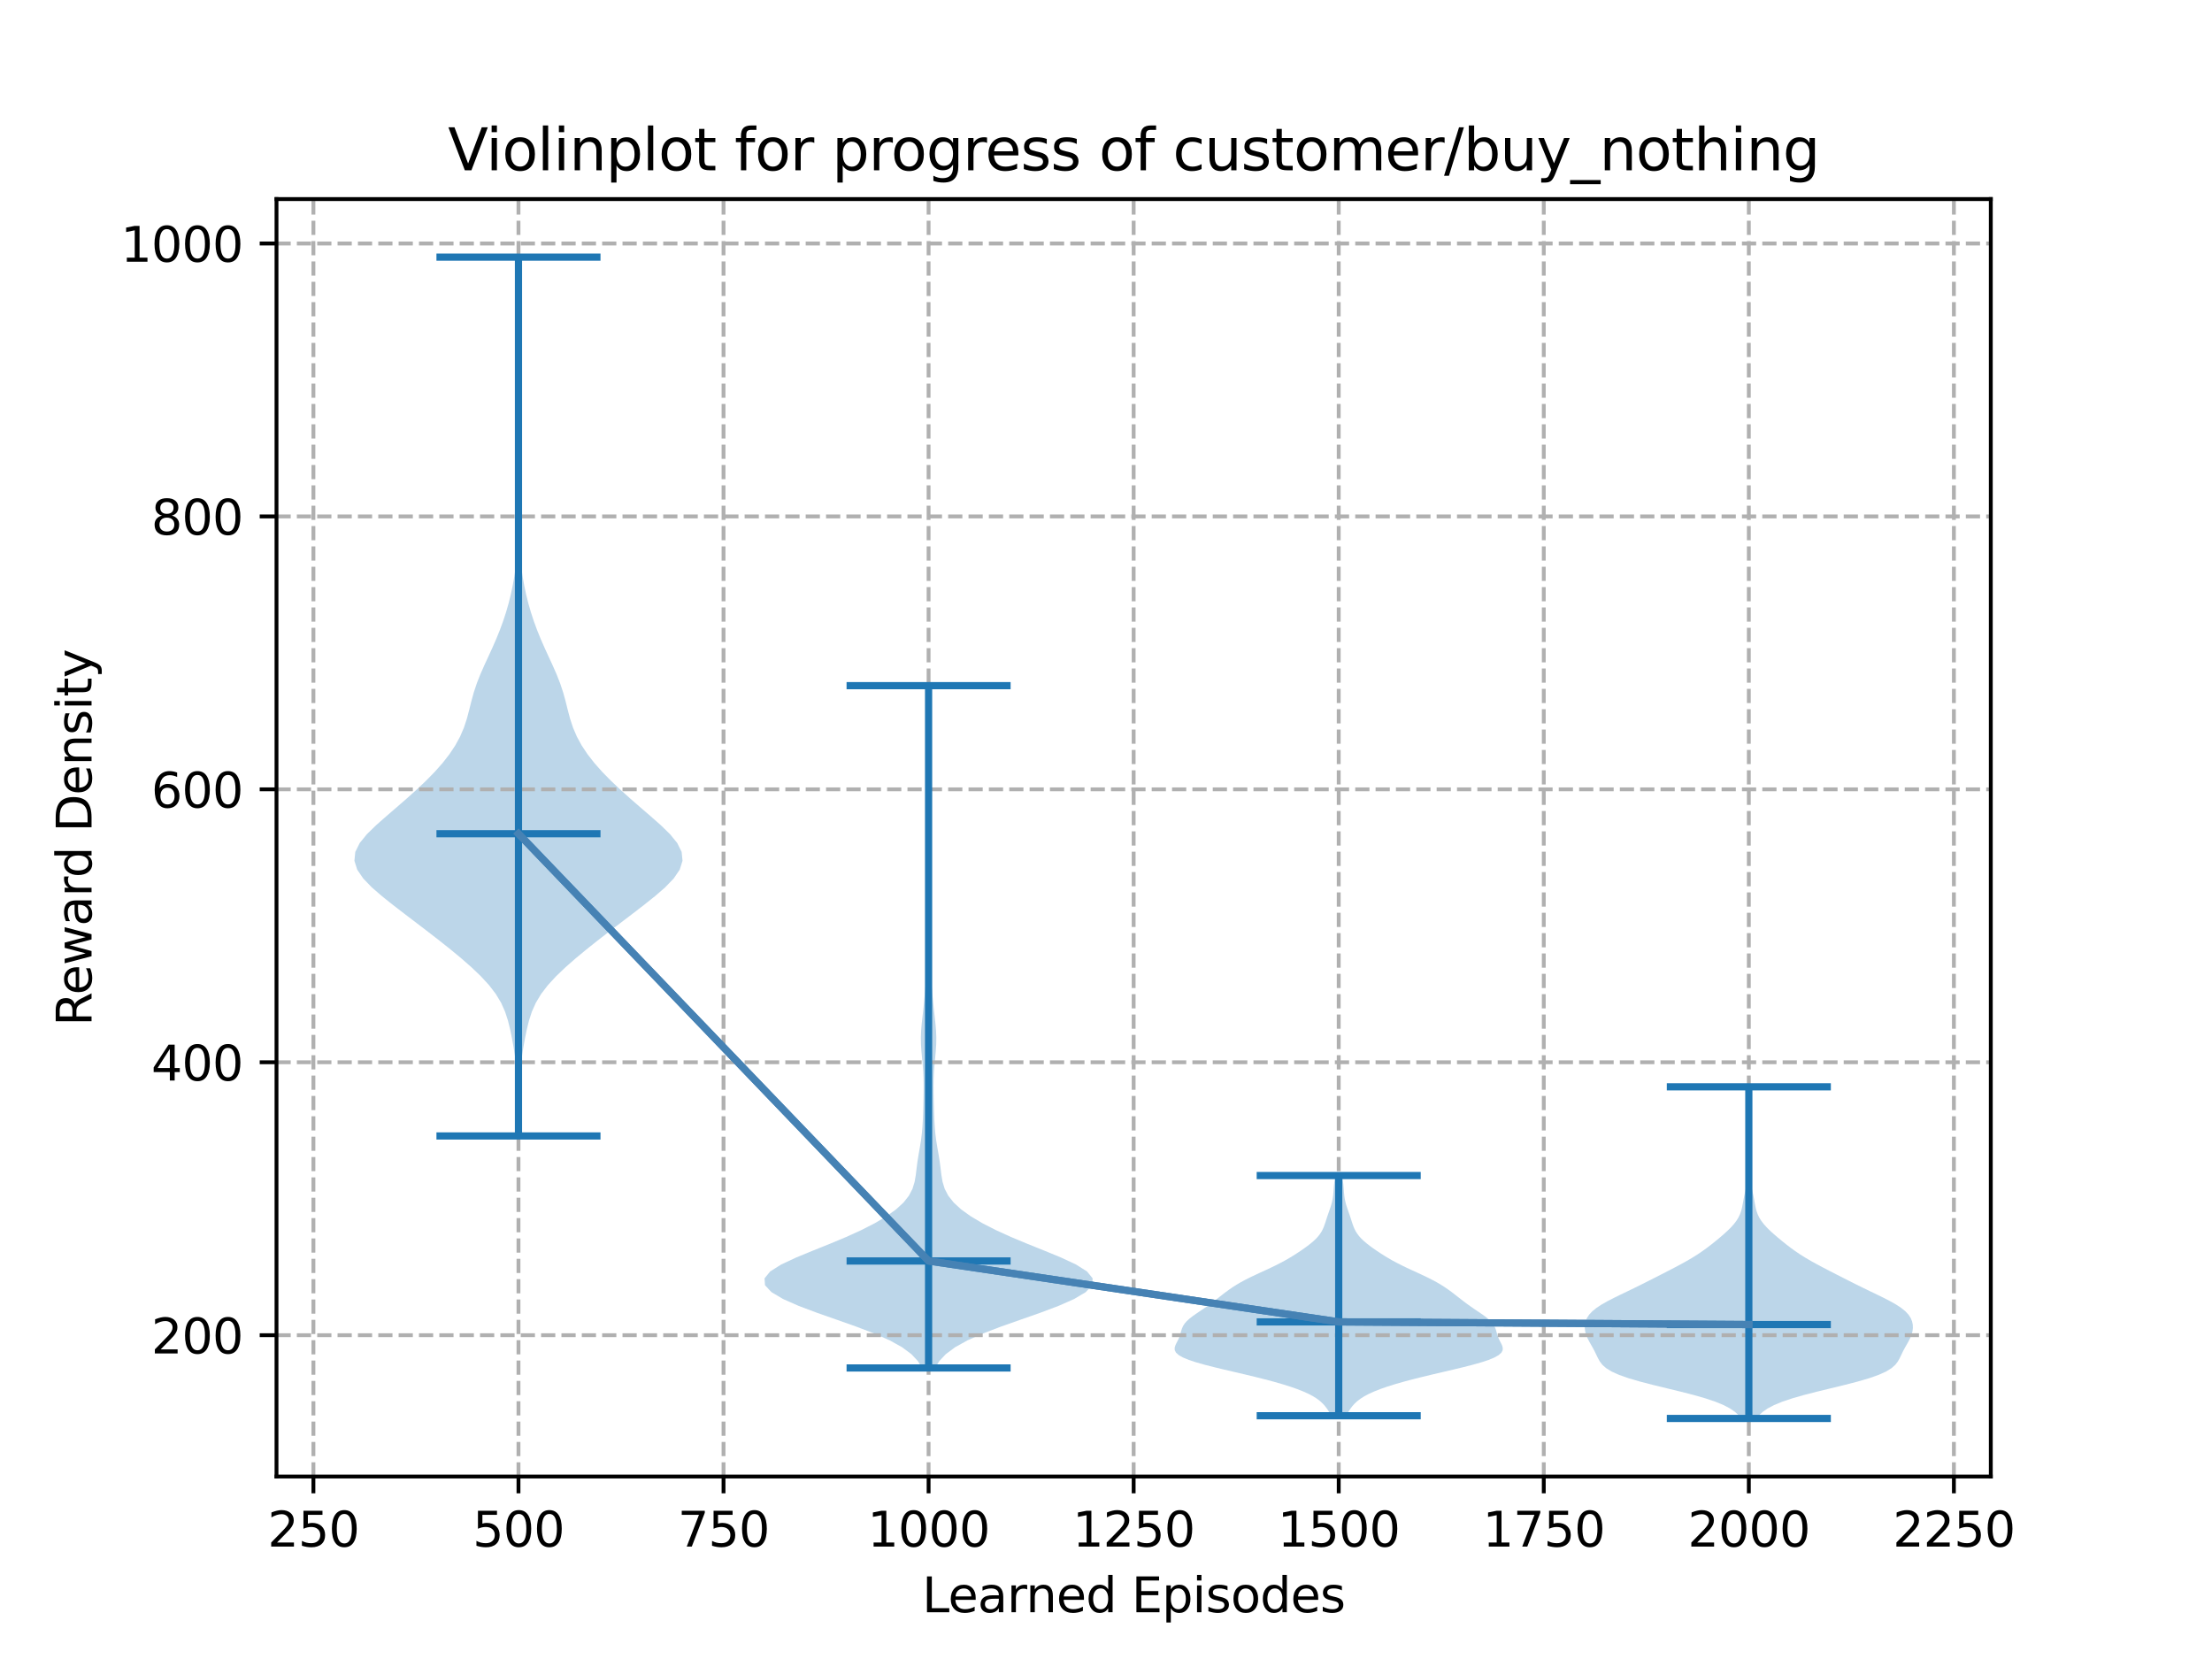 <?xml version="1.0" encoding="utf-8" standalone="no"?>
<!DOCTYPE svg PUBLIC "-//W3C//DTD SVG 1.1//EN"
  "http://www.w3.org/Graphics/SVG/1.1/DTD/svg11.dtd">
<svg xmlns:xlink="http://www.w3.org/1999/xlink" width="460.8pt" height="345.6pt" viewBox="0 0 460.8 345.6" xmlns="http://www.w3.org/2000/svg" version="1.1">
 <defs>
  <style type="text/css">*{stroke-linejoin: round; stroke-linecap: butt}</style>
 </defs>
 <g id="figure_1">
  <g id="patch_1">
   <path d="M 0 345.6 
L 460.8 345.6 
L 460.8 0 
L 0 0 
z
" style="fill: #ffffff"/>
  </g>
  <g id="axes_1">
   <g id="patch_2">
    <path d="M 57.6 307.584 
L 414.72 307.584 
L 414.72 41.472 
L 57.6 41.472 
z
" style="fill: #ffffff"/>
   </g>
   <g id="PolyCollection_1">
    <path d="M 108.215 236.643 
L 107.799 236.643 
L 107.809 234.793 
L 107.835 232.944 
L 107.866 231.095 
L 107.883 229.246 
L 107.869 227.396 
L 107.81 225.547 
L 107.694 223.698 
L 107.515 221.849 
L 107.275 219.999 
L 106.984 218.15 
L 106.652 216.301 
L 106.274 214.452 
L 105.816 212.602 
L 105.215 210.753 
L 104.391 208.904 
L 103.281 207.055 
L 101.862 205.206 
L 100.157 203.356 
L 98.222 201.507 
L 96.114 199.658 
L 93.881 197.809 
L 91.556 195.959 
L 89.17 194.11 
L 86.749 192.261 
L 84.321 190.412 
L 81.917 188.562 
L 79.596 186.713 
L 77.465 184.864 
L 75.677 183.015 
L 74.413 181.165 
L 73.833 179.316 
L 74.016 177.467 
L 74.933 175.618 
L 76.441 173.768 
L 78.339 171.919 
L 80.432 170.07 
L 82.579 168.221 
L 84.702 166.372 
L 86.76 164.522 
L 88.717 162.673 
L 90.533 160.824 
L 92.175 158.975 
L 93.618 157.125 
L 94.846 155.276 
L 95.853 153.427 
L 96.644 151.578 
L 97.252 149.728 
L 97.743 147.879 
L 98.205 146.03 
L 98.718 144.181 
L 99.334 142.331 
L 100.061 140.482 
L 100.874 138.633 
L 101.728 136.784 
L 102.576 134.934 
L 103.385 133.085 
L 104.133 131.236 
L 104.812 129.387 
L 105.418 127.538 
L 105.951 125.688 
L 106.411 123.839 
L 106.803 121.99 
L 107.132 120.141 
L 107.401 118.291 
L 107.613 116.442 
L 107.768 114.593 
L 107.874 112.744 
L 107.94 110.894 
L 107.976 109.045 
L 107.994 107.196 
L 108.002 105.347 
L 108.005 103.497 
L 108.006 101.648 
L 108.007 99.799 
L 108.007 97.95 
L 108.007 96.1 
L 108.007 94.251 
L 108.007 92.402 
L 108.007 90.553 
L 108.007 88.704 
L 108.007 86.854 
L 108.007 85.005 
L 108.007 83.156 
L 108.007 81.307 
L 108.007 79.457 
L 108.007 77.608 
L 108.007 75.759 
L 108.007 73.91 
L 108.006 72.06 
L 108.005 70.211 
L 108.002 68.362 
L 107.995 66.513 
L 107.981 64.663 
L 107.958 62.814 
L 107.925 60.965 
L 107.884 59.116 
L 107.842 57.266 
L 107.811 55.417 
L 107.8 53.568 
L 108.214 53.568 
L 108.214 53.568 
L 108.203 55.417 
L 108.171 57.266 
L 108.13 59.116 
L 108.089 60.965 
L 108.056 62.814 
L 108.033 64.663 
L 108.019 66.513 
L 108.012 68.362 
L 108.009 70.211 
L 108.008 72.06 
L 108.007 73.91 
L 108.007 75.759 
L 108.007 77.608 
L 108.007 79.457 
L 108.007 81.307 
L 108.007 83.156 
L 108.007 85.005 
L 108.007 86.854 
L 108.007 88.704 
L 108.007 90.553 
L 108.007 92.402 
L 108.007 94.251 
L 108.007 96.1 
L 108.007 97.95 
L 108.007 99.799 
L 108.007 101.648 
L 108.009 103.497 
L 108.012 105.347 
L 108.02 107.196 
L 108.038 109.045 
L 108.074 110.894 
L 108.14 112.744 
L 108.245 114.593 
L 108.401 116.442 
L 108.613 118.291 
L 108.882 120.141 
L 109.211 121.99 
L 109.603 123.839 
L 110.063 125.688 
L 110.595 127.538 
L 111.202 129.387 
L 111.881 131.236 
L 112.629 133.085 
L 113.438 134.934 
L 114.286 136.784 
L 115.14 138.633 
L 115.953 140.482 
L 116.68 142.331 
L 117.296 144.181 
L 117.809 146.03 
L 118.271 147.879 
L 118.762 149.728 
L 119.37 151.578 
L 120.16 153.427 
L 121.167 155.276 
L 122.396 157.125 
L 123.839 158.975 
L 125.48 160.824 
L 127.297 162.673 
L 129.254 164.522 
L 131.312 166.372 
L 133.435 168.221 
L 135.582 170.07 
L 137.675 171.919 
L 139.573 173.768 
L 141.081 175.618 
L 141.997 177.467 
L 142.181 179.316 
L 141.6 181.165 
L 140.337 183.015 
L 138.549 184.864 
L 136.418 186.713 
L 134.097 188.562 
L 131.693 190.412 
L 129.264 192.261 
L 126.844 194.11 
L 124.458 195.959 
L 122.133 197.809 
L 119.899 199.658 
L 117.792 201.507 
L 115.856 203.356 
L 114.152 205.206 
L 112.733 207.055 
L 111.622 208.904 
L 110.799 210.753 
L 110.198 212.602 
L 109.74 214.452 
L 109.362 216.301 
L 109.03 218.15 
L 108.739 219.999 
L 108.499 221.849 
L 108.32 223.698 
L 108.203 225.547 
L 108.144 227.396 
L 108.131 229.246 
L 108.148 231.095 
L 108.178 232.944 
L 108.205 234.793 
L 108.215 236.643 
z
" clip-path="url(#pc78b70a61c)" style="fill: #1f77b4; fill-opacity: 0.3"/>
   </g>
   <g id="PolyCollection_2">
    <path d="M 194.781 284.97 
L 192.103 284.97 
L 191.209 283.534 
L 189.861 282.098 
L 187.935 280.663 
L 185.353 279.227 
L 182.122 277.791 
L 178.363 276.355 
L 174.298 274.92 
L 170.208 273.484 
L 166.39 272.048 
L 163.133 270.612 
L 160.71 269.177 
L 159.366 267.741 
L 159.268 266.305 
L 160.437 264.869 
L 162.709 263.434 
L 165.771 261.998 
L 169.254 260.562 
L 172.829 259.126 
L 176.263 257.691 
L 179.421 256.255 
L 182.231 254.819 
L 184.651 253.383 
L 186.651 251.948 
L 188.215 250.512 
L 189.348 249.076 
L 190.092 247.64 
L 190.53 246.205 
L 190.776 244.769 
L 190.949 243.333 
L 191.136 241.897 
L 191.367 240.462 
L 191.62 239.026 
L 191.853 237.59 
L 192.035 236.154 
L 192.161 234.719 
L 192.243 233.283 
L 192.3 231.847 
L 192.342 230.411 
L 192.376 228.976 
L 192.401 227.54 
L 192.408 226.104 
L 192.385 224.668 
L 192.32 223.233 
L 192.211 221.797 
L 192.074 220.361 
L 191.941 218.926 
L 191.851 217.49 
L 191.832 216.054 
L 191.893 214.618 
L 192.018 213.183 
L 192.176 211.747 
L 192.338 210.311 
L 192.486 208.875 
L 192.621 207.44 
L 192.75 206.004 
L 192.881 204.568 
L 193.011 203.132 
L 193.132 201.697 
L 193.236 200.261 
L 193.316 198.825 
L 193.372 197.389 
L 193.407 195.954 
L 193.426 194.518 
L 193.436 193.082 
L 193.44 191.646 
L 193.442 190.211 
L 193.442 188.775 
L 193.442 187.339 
L 193.442 185.903 
L 193.442 184.468 
L 193.442 183.032 
L 193.442 181.596 
L 193.442 180.16 
L 193.442 178.725 
L 193.442 177.289 
L 193.442 175.853 
L 193.442 174.417 
L 193.442 172.982 
L 193.442 171.546 
L 193.442 170.11 
L 193.442 168.674 
L 193.442 167.239 
L 193.442 165.803 
L 193.442 164.367 
L 193.442 162.931 
L 193.442 161.496 
L 193.442 160.06 
L 193.442 158.624 
L 193.442 157.189 
L 193.441 155.753 
L 193.44 154.317 
L 193.436 152.881 
L 193.427 151.446 
L 193.413 150.01 
L 193.39 148.574 
L 193.362 147.138 
L 193.332 145.703 
L 193.309 144.267 
L 193.301 142.831 
L 193.584 142.831 
L 193.584 142.831 
L 193.575 144.267 
L 193.553 145.703 
L 193.523 147.138 
L 193.494 148.574 
L 193.472 150.01 
L 193.457 151.446 
L 193.449 152.881 
L 193.445 154.317 
L 193.443 155.753 
L 193.443 157.189 
L 193.442 158.624 
L 193.442 160.06 
L 193.442 161.496 
L 193.442 162.931 
L 193.442 164.367 
L 193.442 165.803 
L 193.442 167.239 
L 193.442 168.674 
L 193.442 170.11 
L 193.442 171.546 
L 193.442 172.982 
L 193.442 174.417 
L 193.442 175.853 
L 193.442 177.289 
L 193.442 178.725 
L 193.442 180.16 
L 193.442 181.596 
L 193.442 183.032 
L 193.442 184.468 
L 193.442 185.903 
L 193.442 187.339 
L 193.443 188.775 
L 193.443 190.211 
L 193.445 191.646 
L 193.449 193.082 
L 193.458 194.518 
L 193.478 195.954 
L 193.512 197.389 
L 193.568 198.825 
L 193.648 200.261 
L 193.752 201.697 
L 193.874 203.132 
L 194.004 204.568 
L 194.134 206.004 
L 194.264 207.44 
L 194.399 208.875 
L 194.547 210.311 
L 194.708 211.747 
L 194.866 213.183 
L 194.991 214.618 
L 195.052 216.054 
L 195.034 217.49 
L 194.943 218.926 
L 194.811 220.361 
L 194.674 221.797 
L 194.565 223.233 
L 194.5 224.668 
L 194.477 226.104 
L 194.484 227.54 
L 194.508 228.976 
L 194.542 230.411 
L 194.585 231.847 
L 194.641 233.283 
L 194.724 234.719 
L 194.849 236.154 
L 195.031 237.59 
L 195.265 239.026 
L 195.518 240.462 
L 195.748 241.897 
L 195.935 243.333 
L 196.109 244.769 
L 196.355 246.205 
L 196.792 247.64 
L 197.536 249.076 
L 198.67 250.512 
L 200.234 251.948 
L 202.234 253.383 
L 204.654 254.819 
L 207.463 256.255 
L 210.621 257.691 
L 214.055 259.126 
L 217.63 260.562 
L 221.113 261.998 
L 224.176 263.434 
L 226.448 264.869 
L 227.616 266.305 
L 227.519 267.741 
L 226.175 269.177 
L 223.751 270.612 
L 220.494 272.048 
L 216.677 273.484 
L 212.587 274.92 
L 208.521 276.355 
L 204.763 277.791 
L 201.532 279.227 
L 198.95 280.663 
L 197.024 282.098 
L 195.675 283.534 
L 194.781 284.97 
z
" clip-path="url(#pc78b70a61c)" style="fill: #1f77b4; fill-opacity: 0.3"/>
   </g>
   <g id="PolyCollection_3">
    <path d="M 280.435 294.919 
L 277.32 294.919 
L 277.041 294.414 
L 276.737 293.909 
L 276.399 293.403 
L 276.012 292.898 
L 275.557 292.393 
L 275.011 291.887 
L 274.35 291.382 
L 273.553 290.876 
L 272.602 290.371 
L 271.487 289.866 
L 270.203 289.36 
L 268.752 288.855 
L 267.139 288.349 
L 265.377 287.844 
L 263.479 287.339 
L 261.465 286.833 
L 259.363 286.328 
L 257.208 285.823 
L 255.049 285.317 
L 252.946 284.812 
L 250.967 284.306 
L 249.181 283.801 
L 247.653 283.296 
L 246.432 282.79 
L 245.543 282.285 
L 244.985 281.78 
L 244.724 281.274 
L 244.704 280.769 
L 244.851 280.263 
L 245.09 279.758 
L 245.353 279.253 
L 245.591 278.747 
L 245.783 278.242 
L 245.934 277.736 
L 246.071 277.231 
L 246.233 276.726 
L 246.461 276.22 
L 246.788 275.715 
L 247.23 275.21 
L 247.784 274.704 
L 248.432 274.199 
L 249.145 273.693 
L 249.891 273.188 
L 250.641 272.683 
L 251.374 272.177 
L 252.081 271.672 
L 252.76 271.166 
L 253.417 270.661 
L 254.061 270.156 
L 254.707 269.65 
L 255.368 269.145 
L 256.06 268.64 
L 256.797 268.134 
L 257.592 267.629 
L 258.456 267.123 
L 259.391 266.618 
L 260.393 266.113 
L 261.45 265.607 
L 262.54 265.102 
L 263.64 264.597 
L 264.724 264.091 
L 265.769 263.586 
L 266.763 263.08 
L 267.699 262.575 
L 268.579 262.07 
L 269.411 261.564 
L 270.204 261.059 
L 270.965 260.553 
L 271.694 260.048 
L 272.388 259.543 
L 273.038 259.037 
L 273.634 258.532 
L 274.165 258.027 
L 274.625 257.521 
L 275.011 257.016 
L 275.33 256.51 
L 275.589 256.005 
L 275.802 255.5 
L 275.985 254.994 
L 276.151 254.489 
L 276.313 253.984 
L 276.477 253.478 
L 276.649 252.973 
L 276.826 252.467 
L 277.003 251.962 
L 277.174 251.457 
L 277.33 250.951 
L 277.466 250.446 
L 277.577 249.94 
L 277.663 249.435 
L 277.727 248.93 
L 277.774 248.424 
L 277.813 247.919 
L 277.85 247.414 
L 277.894 246.908 
L 277.948 246.403 
L 278.015 245.897 
L 278.095 245.392 
L 278.185 244.887 
L 279.571 244.887 
L 279.571 244.887 
L 279.66 245.392 
L 279.74 245.897 
L 279.807 246.403 
L 279.861 246.908 
L 279.905 247.414 
L 279.943 247.919 
L 279.981 248.424 
L 280.028 248.93 
L 280.092 249.435 
L 280.178 249.94 
L 280.289 250.446 
L 280.425 250.951 
L 280.582 251.457 
L 280.753 251.962 
L 280.93 252.467 
L 281.107 252.973 
L 281.278 253.478 
L 281.443 253.984 
L 281.604 254.489 
L 281.77 254.994 
L 281.953 255.5 
L 282.166 256.005 
L 282.426 256.51 
L 282.744 257.016 
L 283.131 257.521 
L 283.59 258.027 
L 284.122 258.532 
L 284.717 259.037 
L 285.368 259.543 
L 286.062 260.048 
L 286.791 260.553 
L 287.551 261.059 
L 288.344 261.564 
L 289.176 262.07 
L 290.057 262.575 
L 290.992 263.08 
L 291.986 263.586 
L 293.032 264.091 
L 294.115 264.597 
L 295.215 265.102 
L 296.306 265.607 
L 297.363 266.113 
L 298.365 266.618 
L 299.3 267.123 
L 300.163 267.629 
L 300.958 268.134 
L 301.695 268.64 
L 302.387 269.145 
L 303.048 269.65 
L 303.694 270.156 
L 304.339 270.661 
L 304.995 271.166 
L 305.674 271.672 
L 306.381 272.177 
L 307.115 272.683 
L 307.865 273.188 
L 308.61 273.693 
L 309.323 274.199 
L 309.971 274.704 
L 310.525 275.21 
L 310.967 275.715 
L 311.294 276.22 
L 311.522 276.726 
L 311.685 277.231 
L 311.821 277.736 
L 311.972 278.242 
L 312.164 278.747 
L 312.403 279.253 
L 312.665 279.758 
L 312.904 280.263 
L 313.052 280.769 
L 313.032 281.274 
L 312.771 281.78 
L 312.212 282.285 
L 311.324 282.79 
L 310.103 283.296 
L 308.575 283.801 
L 306.789 284.306 
L 304.809 284.812 
L 302.706 285.317 
L 300.547 285.823 
L 298.393 286.328 
L 296.29 286.833 
L 294.277 287.339 
L 292.379 287.844 
L 290.616 288.349 
L 289.004 288.855 
L 287.552 289.36 
L 286.268 289.866 
L 285.153 290.371 
L 284.203 290.876 
L 283.406 291.382 
L 282.745 291.887 
L 282.198 292.393 
L 281.743 292.898 
L 281.356 293.403 
L 281.018 293.909 
L 280.714 294.414 
L 280.435 294.919 
z
" clip-path="url(#pc78b70a61c)" style="fill: #1f77b4; fill-opacity: 0.3"/>
   </g>
   <g id="PolyCollection_4">
    <path d="M 365.898 295.488 
L 362.728 295.488 
L 362.154 294.79 
L 361.388 294.092 
L 360.371 293.395 
L 359.039 292.697 
L 357.343 291.999 
L 355.263 291.301 
L 352.825 290.604 
L 350.107 289.906 
L 347.235 289.208 
L 344.367 288.51 
L 341.667 287.813 
L 339.276 287.115 
L 337.287 286.417 
L 335.737 285.719 
L 334.601 285.021 
L 333.811 284.324 
L 333.272 283.626 
L 332.881 282.928 
L 332.548 282.23 
L 332.211 281.533 
L 331.841 280.835 
L 331.445 280.137 
L 331.051 279.439 
L 330.696 278.741 
L 330.415 278.044 
L 330.225 277.346 
L 330.139 276.648 
L 330.162 275.95 
L 330.308 275.253 
L 330.597 274.555 
L 331.057 273.857 
L 331.712 273.159 
L 332.572 272.462 
L 333.631 271.764 
L 334.86 271.066 
L 336.214 270.368 
L 337.639 269.67 
L 339.089 268.973 
L 340.528 268.275 
L 341.942 267.577 
L 343.332 266.879 
L 344.706 266.182 
L 346.074 265.484 
L 347.436 264.786 
L 348.783 264.088 
L 350.097 263.391 
L 351.359 262.693 
L 352.55 261.995 
L 353.66 261.297 
L 354.69 260.599 
L 355.651 259.902 
L 356.558 259.204 
L 357.428 258.506 
L 358.268 257.808 
L 359.079 257.111 
L 359.849 256.413 
L 360.559 255.715 
L 361.189 255.017 
L 361.723 254.319 
L 362.153 253.622 
L 362.483 252.924 
L 362.725 252.226 
L 362.901 251.528 
L 363.039 250.831 
L 363.163 250.133 
L 363.292 249.435 
L 363.435 248.737 
L 363.592 248.04 
L 363.751 247.342 
L 363.901 246.644 
L 364.029 245.946 
L 364.13 245.248 
L 364.203 244.551 
L 364.251 243.853 
L 364.281 243.155 
L 364.297 242.457 
L 364.306 241.76 
L 364.31 241.062 
L 364.312 240.364 
L 364.313 239.666 
L 364.313 238.969 
L 364.313 238.271 
L 364.313 237.573 
L 364.313 236.875 
L 364.313 236.177 
L 364.313 235.48 
L 364.312 234.782 
L 364.31 234.084 
L 364.306 233.386 
L 364.299 232.689 
L 364.287 231.991 
L 364.269 231.293 
L 364.242 230.595 
L 364.207 229.897 
L 364.166 229.2 
L 364.124 228.502 
L 364.086 227.804 
L 364.06 227.106 
L 364.05 226.409 
L 364.576 226.409 
L 364.576 226.409 
L 364.566 227.106 
L 364.54 227.804 
L 364.503 228.502 
L 364.46 229.2 
L 364.419 229.897 
L 364.384 230.595 
L 364.358 231.293 
L 364.339 231.991 
L 364.327 232.689 
L 364.32 233.386 
L 364.316 234.084 
L 364.315 234.782 
L 364.314 235.48 
L 364.313 236.177 
L 364.313 236.875 
L 364.313 237.573 
L 364.313 238.271 
L 364.313 238.969 
L 364.314 239.666 
L 364.314 240.364 
L 364.316 241.062 
L 364.32 241.76 
L 364.329 242.457 
L 364.345 243.155 
L 364.375 243.853 
L 364.423 244.551 
L 364.496 245.248 
L 364.597 245.946 
L 364.726 246.644 
L 364.875 247.342 
L 365.035 248.04 
L 365.191 248.737 
L 365.335 249.435 
L 365.464 250.133 
L 365.587 250.831 
L 365.725 251.528 
L 365.901 252.226 
L 366.143 252.924 
L 366.473 253.622 
L 366.903 254.319 
L 367.437 255.017 
L 368.067 255.715 
L 368.777 256.413 
L 369.547 257.111 
L 370.358 257.808 
L 371.199 258.506 
L 372.068 259.204 
L 372.976 259.902 
L 373.936 260.599 
L 374.966 261.297 
L 376.076 261.995 
L 377.267 262.693 
L 378.529 263.391 
L 379.844 264.088 
L 381.191 264.786 
L 382.552 265.484 
L 383.92 266.182 
L 385.294 266.879 
L 386.684 267.577 
L 388.098 268.275 
L 389.538 268.973 
L 390.987 269.67 
L 392.412 270.368 
L 393.766 271.066 
L 394.995 271.764 
L 396.054 272.462 
L 396.914 273.159 
L 397.569 273.857 
L 398.029 274.555 
L 398.318 275.253 
L 398.464 275.95 
L 398.487 276.648 
L 398.401 277.346 
L 398.212 278.044 
L 397.93 278.741 
L 397.576 279.439 
L 397.182 280.137 
L 396.785 280.835 
L 396.416 281.533 
L 396.079 282.23 
L 395.746 282.928 
L 395.355 283.626 
L 394.815 284.324 
L 394.025 285.021 
L 392.89 285.719 
L 391.339 286.417 
L 389.351 287.115 
L 386.959 287.813 
L 384.259 288.51 
L 381.391 289.208 
L 378.519 289.906 
L 375.801 290.604 
L 373.363 291.301 
L 371.284 291.999 
L 369.588 292.697 
L 368.255 293.395 
L 367.238 294.092 
L 366.472 294.79 
L 365.898 295.488 
z
" clip-path="url(#pc78b70a61c)" style="fill: #1f77b4; fill-opacity: 0.3"/>
   </g>
   <g id="matplotlib.axis_1">
    <g id="xtick_1">
     <g id="line2d_1">
      <path d="M 65.289 307.584 
L 65.289 41.472 
" clip-path="url(#pc78b70a61c)" style="fill: none; stroke-dasharray: 2.96,1.28; stroke-dashoffset: 0; stroke: #b0b0b0; stroke-width: 0.8"/>
     </g>
     <g id="line2d_2">
      <defs>
       <path id="m9bf6918e4f" d="M 0 0 
L 0 3.5 
" style="stroke: #000000; stroke-width: 0.8"/>
      </defs>
      <g>
       <use xlink:href="#m9bf6918e4f" x="65.289" y="307.584" style="stroke: #000000; stroke-width: 0.8"/>
      </g>
     </g>
     <g id="text_1">
      <!-- 250 -->
      <g transform="translate(55.745 322.182)scale(0.1 -0.1)">
       <defs>
        <path id="DejaVuSans-32" d="M 1228 531 
L 3431 531 
L 3431 0 
L 469 0 
L 469 531 
Q 828 903 1448 1529 
Q 2069 2156 2228 2338 
Q 2531 2678 2651 2914 
Q 2772 3150 2772 3378 
Q 2772 3750 2511 3984 
Q 2250 4219 1831 4219 
Q 1534 4219 1204 4116 
Q 875 4013 500 3803 
L 500 4441 
Q 881 4594 1212 4672 
Q 1544 4750 1819 4750 
Q 2544 4750 2975 4387 
Q 3406 4025 3406 3419 
Q 3406 3131 3298 2873 
Q 3191 2616 2906 2266 
Q 2828 2175 2409 1742 
Q 1991 1309 1228 531 
z
" transform="scale(0.016)"/>
        <path id="DejaVuSans-35" d="M 691 4666 
L 3169 4666 
L 3169 4134 
L 1269 4134 
L 1269 2991 
Q 1406 3038 1543 3061 
Q 1681 3084 1819 3084 
Q 2600 3084 3056 2656 
Q 3513 2228 3513 1497 
Q 3513 744 3044 326 
Q 2575 -91 1722 -91 
Q 1428 -91 1123 -41 
Q 819 9 494 109 
L 494 744 
Q 775 591 1075 516 
Q 1375 441 1709 441 
Q 2250 441 2565 725 
Q 2881 1009 2881 1497 
Q 2881 1984 2565 2268 
Q 2250 2553 1709 2553 
Q 1456 2553 1204 2497 
Q 953 2441 691 2322 
L 691 4666 
z
" transform="scale(0.016)"/>
        <path id="DejaVuSans-30" d="M 2034 4250 
Q 1547 4250 1301 3770 
Q 1056 3291 1056 2328 
Q 1056 1369 1301 889 
Q 1547 409 2034 409 
Q 2525 409 2770 889 
Q 3016 1369 3016 2328 
Q 3016 3291 2770 3770 
Q 2525 4250 2034 4250 
z
M 2034 4750 
Q 2819 4750 3233 4129 
Q 3647 3509 3647 2328 
Q 3647 1150 3233 529 
Q 2819 -91 2034 -91 
Q 1250 -91 836 529 
Q 422 1150 422 2328 
Q 422 3509 836 4129 
Q 1250 4750 2034 4750 
z
" transform="scale(0.016)"/>
       </defs>
       <use xlink:href="#DejaVuSans-32"/>
       <use xlink:href="#DejaVuSans-35" x="63.623"/>
       <use xlink:href="#DejaVuSans-30" x="127.246"/>
      </g>
     </g>
    </g>
    <g id="xtick_2">
     <g id="line2d_3">
      <path d="M 108.007 307.584 
L 108.007 41.472 
" clip-path="url(#pc78b70a61c)" style="fill: none; stroke-dasharray: 2.96,1.28; stroke-dashoffset: 0; stroke: #b0b0b0; stroke-width: 0.8"/>
     </g>
     <g id="line2d_4">
      <g>
       <use xlink:href="#m9bf6918e4f" x="108.007" y="307.584" style="stroke: #000000; stroke-width: 0.8"/>
      </g>
     </g>
     <g id="text_2">
      <!-- 500 -->
      <g transform="translate(98.463 322.182)scale(0.1 -0.1)">
       <use xlink:href="#DejaVuSans-35"/>
       <use xlink:href="#DejaVuSans-30" x="63.623"/>
       <use xlink:href="#DejaVuSans-30" x="127.246"/>
      </g>
     </g>
    </g>
    <g id="xtick_3">
     <g id="line2d_5">
      <path d="M 150.725 307.584 
L 150.725 41.472 
" clip-path="url(#pc78b70a61c)" style="fill: none; stroke-dasharray: 2.96,1.28; stroke-dashoffset: 0; stroke: #b0b0b0; stroke-width: 0.8"/>
     </g>
     <g id="line2d_6">
      <g>
       <use xlink:href="#m9bf6918e4f" x="150.725" y="307.584" style="stroke: #000000; stroke-width: 0.8"/>
      </g>
     </g>
     <g id="text_3">
      <!-- 750 -->
      <g transform="translate(141.181 322.182)scale(0.1 -0.1)">
       <defs>
        <path id="DejaVuSans-37" d="M 525 4666 
L 3525 4666 
L 3525 4397 
L 1831 0 
L 1172 0 
L 2766 4134 
L 525 4134 
L 525 4666 
z
" transform="scale(0.016)"/>
       </defs>
       <use xlink:href="#DejaVuSans-37"/>
       <use xlink:href="#DejaVuSans-35" x="63.623"/>
       <use xlink:href="#DejaVuSans-30" x="127.246"/>
      </g>
     </g>
    </g>
    <g id="xtick_4">
     <g id="line2d_7">
      <path d="M 193.442 307.584 
L 193.442 41.472 
" clip-path="url(#pc78b70a61c)" style="fill: none; stroke-dasharray: 2.96,1.28; stroke-dashoffset: 0; stroke: #b0b0b0; stroke-width: 0.8"/>
     </g>
     <g id="line2d_8">
      <g>
       <use xlink:href="#m9bf6918e4f" x="193.442" y="307.584" style="stroke: #000000; stroke-width: 0.8"/>
      </g>
     </g>
     <g id="text_4">
      <!-- 1000 -->
      <g transform="translate(180.717 322.182)scale(0.1 -0.1)">
       <defs>
        <path id="DejaVuSans-31" d="M 794 531 
L 1825 531 
L 1825 4091 
L 703 3866 
L 703 4441 
L 1819 4666 
L 2450 4666 
L 2450 531 
L 3481 531 
L 3481 0 
L 794 0 
L 794 531 
z
" transform="scale(0.016)"/>
       </defs>
       <use xlink:href="#DejaVuSans-31"/>
       <use xlink:href="#DejaVuSans-30" x="63.623"/>
       <use xlink:href="#DejaVuSans-30" x="127.246"/>
       <use xlink:href="#DejaVuSans-30" x="190.869"/>
      </g>
     </g>
    </g>
    <g id="xtick_5">
     <g id="line2d_9">
      <path d="M 236.16 307.584 
L 236.16 41.472 
" clip-path="url(#pc78b70a61c)" style="fill: none; stroke-dasharray: 2.96,1.28; stroke-dashoffset: 0; stroke: #b0b0b0; stroke-width: 0.8"/>
     </g>
     <g id="line2d_10">
      <g>
       <use xlink:href="#m9bf6918e4f" x="236.16" y="307.584" style="stroke: #000000; stroke-width: 0.8"/>
      </g>
     </g>
     <g id="text_5">
      <!-- 1250 -->
      <g transform="translate(223.435 322.182)scale(0.1 -0.1)">
       <use xlink:href="#DejaVuSans-31"/>
       <use xlink:href="#DejaVuSans-32" x="63.623"/>
       <use xlink:href="#DejaVuSans-35" x="127.246"/>
       <use xlink:href="#DejaVuSans-30" x="190.869"/>
      </g>
     </g>
    </g>
    <g id="xtick_6">
     <g id="line2d_11">
      <path d="M 278.878 307.584 
L 278.878 41.472 
" clip-path="url(#pc78b70a61c)" style="fill: none; stroke-dasharray: 2.96,1.28; stroke-dashoffset: 0; stroke: #b0b0b0; stroke-width: 0.8"/>
     </g>
     <g id="line2d_12">
      <g>
       <use xlink:href="#m9bf6918e4f" x="278.878" y="307.584" style="stroke: #000000; stroke-width: 0.8"/>
      </g>
     </g>
     <g id="text_6">
      <!-- 1500 -->
      <g transform="translate(266.153 322.182)scale(0.1 -0.1)">
       <use xlink:href="#DejaVuSans-31"/>
       <use xlink:href="#DejaVuSans-35" x="63.623"/>
       <use xlink:href="#DejaVuSans-30" x="127.246"/>
       <use xlink:href="#DejaVuSans-30" x="190.869"/>
      </g>
     </g>
    </g>
    <g id="xtick_7">
     <g id="line2d_13">
      <path d="M 321.595 307.584 
L 321.595 41.472 
" clip-path="url(#pc78b70a61c)" style="fill: none; stroke-dasharray: 2.96,1.28; stroke-dashoffset: 0; stroke: #b0b0b0; stroke-width: 0.8"/>
     </g>
     <g id="line2d_14">
      <g>
       <use xlink:href="#m9bf6918e4f" x="321.595" y="307.584" style="stroke: #000000; stroke-width: 0.8"/>
      </g>
     </g>
     <g id="text_7">
      <!-- 1750 -->
      <g transform="translate(308.87 322.182)scale(0.1 -0.1)">
       <use xlink:href="#DejaVuSans-31"/>
       <use xlink:href="#DejaVuSans-37" x="63.623"/>
       <use xlink:href="#DejaVuSans-35" x="127.246"/>
       <use xlink:href="#DejaVuSans-30" x="190.869"/>
      </g>
     </g>
    </g>
    <g id="xtick_8">
     <g id="line2d_15">
      <path d="M 364.313 307.584 
L 364.313 41.472 
" clip-path="url(#pc78b70a61c)" style="fill: none; stroke-dasharray: 2.96,1.28; stroke-dashoffset: 0; stroke: #b0b0b0; stroke-width: 0.8"/>
     </g>
     <g id="line2d_16">
      <g>
       <use xlink:href="#m9bf6918e4f" x="364.313" y="307.584" style="stroke: #000000; stroke-width: 0.8"/>
      </g>
     </g>
     <g id="text_8">
      <!-- 2000 -->
      <g transform="translate(351.588 322.182)scale(0.1 -0.1)">
       <use xlink:href="#DejaVuSans-32"/>
       <use xlink:href="#DejaVuSans-30" x="63.623"/>
       <use xlink:href="#DejaVuSans-30" x="127.246"/>
       <use xlink:href="#DejaVuSans-30" x="190.869"/>
      </g>
     </g>
    </g>
    <g id="xtick_9">
     <g id="line2d_17">
      <path d="M 407.031 307.584 
L 407.031 41.472 
" clip-path="url(#pc78b70a61c)" style="fill: none; stroke-dasharray: 2.96,1.28; stroke-dashoffset: 0; stroke: #b0b0b0; stroke-width: 0.8"/>
     </g>
     <g id="line2d_18">
      <g>
       <use xlink:href="#m9bf6918e4f" x="407.031" y="307.584" style="stroke: #000000; stroke-width: 0.8"/>
      </g>
     </g>
     <g id="text_9">
      <!-- 2250 -->
      <g transform="translate(394.306 322.182)scale(0.1 -0.1)">
       <use xlink:href="#DejaVuSans-32"/>
       <use xlink:href="#DejaVuSans-32" x="63.623"/>
       <use xlink:href="#DejaVuSans-35" x="127.246"/>
       <use xlink:href="#DejaVuSans-30" x="190.869"/>
      </g>
     </g>
    </g>
    <g id="text_10">
     <!-- Learned Episodes -->
     <g transform="translate(192.102 335.861)scale(0.1 -0.1)">
      <defs>
       <path id="DejaVuSans-4c" d="M 628 4666 
L 1259 4666 
L 1259 531 
L 3531 531 
L 3531 0 
L 628 0 
L 628 4666 
z
" transform="scale(0.016)"/>
       <path id="DejaVuSans-65" d="M 3597 1894 
L 3597 1613 
L 953 1613 
Q 991 1019 1311 708 
Q 1631 397 2203 397 
Q 2534 397 2845 478 
Q 3156 559 3463 722 
L 3463 178 
Q 3153 47 2828 -22 
Q 2503 -91 2169 -91 
Q 1331 -91 842 396 
Q 353 884 353 1716 
Q 353 2575 817 3079 
Q 1281 3584 2069 3584 
Q 2775 3584 3186 3129 
Q 3597 2675 3597 1894 
z
M 3022 2063 
Q 3016 2534 2758 2815 
Q 2500 3097 2075 3097 
Q 1594 3097 1305 2825 
Q 1016 2553 972 2059 
L 3022 2063 
z
" transform="scale(0.016)"/>
       <path id="DejaVuSans-61" d="M 2194 1759 
Q 1497 1759 1228 1600 
Q 959 1441 959 1056 
Q 959 750 1161 570 
Q 1363 391 1709 391 
Q 2188 391 2477 730 
Q 2766 1069 2766 1631 
L 2766 1759 
L 2194 1759 
z
M 3341 1997 
L 3341 0 
L 2766 0 
L 2766 531 
Q 2569 213 2275 61 
Q 1981 -91 1556 -91 
Q 1019 -91 701 211 
Q 384 513 384 1019 
Q 384 1609 779 1909 
Q 1175 2209 1959 2209 
L 2766 2209 
L 2766 2266 
Q 2766 2663 2505 2880 
Q 2244 3097 1772 3097 
Q 1472 3097 1187 3025 
Q 903 2953 641 2809 
L 641 3341 
Q 956 3463 1253 3523 
Q 1550 3584 1831 3584 
Q 2591 3584 2966 3190 
Q 3341 2797 3341 1997 
z
" transform="scale(0.016)"/>
       <path id="DejaVuSans-72" d="M 2631 2963 
Q 2534 3019 2420 3045 
Q 2306 3072 2169 3072 
Q 1681 3072 1420 2755 
Q 1159 2438 1159 1844 
L 1159 0 
L 581 0 
L 581 3500 
L 1159 3500 
L 1159 2956 
Q 1341 3275 1631 3429 
Q 1922 3584 2338 3584 
Q 2397 3584 2469 3576 
Q 2541 3569 2628 3553 
L 2631 2963 
z
" transform="scale(0.016)"/>
       <path id="DejaVuSans-6e" d="M 3513 2113 
L 3513 0 
L 2938 0 
L 2938 2094 
Q 2938 2591 2744 2837 
Q 2550 3084 2163 3084 
Q 1697 3084 1428 2787 
Q 1159 2491 1159 1978 
L 1159 0 
L 581 0 
L 581 3500 
L 1159 3500 
L 1159 2956 
Q 1366 3272 1645 3428 
Q 1925 3584 2291 3584 
Q 2894 3584 3203 3211 
Q 3513 2838 3513 2113 
z
" transform="scale(0.016)"/>
       <path id="DejaVuSans-64" d="M 2906 2969 
L 2906 4863 
L 3481 4863 
L 3481 0 
L 2906 0 
L 2906 525 
Q 2725 213 2448 61 
Q 2172 -91 1784 -91 
Q 1150 -91 751 415 
Q 353 922 353 1747 
Q 353 2572 751 3078 
Q 1150 3584 1784 3584 
Q 2172 3584 2448 3432 
Q 2725 3281 2906 2969 
z
M 947 1747 
Q 947 1113 1208 752 
Q 1469 391 1925 391 
Q 2381 391 2643 752 
Q 2906 1113 2906 1747 
Q 2906 2381 2643 2742 
Q 2381 3103 1925 3103 
Q 1469 3103 1208 2742 
Q 947 2381 947 1747 
z
" transform="scale(0.016)"/>
       <path id="DejaVuSans-20" transform="scale(0.016)"/>
       <path id="DejaVuSans-45" d="M 628 4666 
L 3578 4666 
L 3578 4134 
L 1259 4134 
L 1259 2753 
L 3481 2753 
L 3481 2222 
L 1259 2222 
L 1259 531 
L 3634 531 
L 3634 0 
L 628 0 
L 628 4666 
z
" transform="scale(0.016)"/>
       <path id="DejaVuSans-70" d="M 1159 525 
L 1159 -1331 
L 581 -1331 
L 581 3500 
L 1159 3500 
L 1159 2969 
Q 1341 3281 1617 3432 
Q 1894 3584 2278 3584 
Q 2916 3584 3314 3078 
Q 3713 2572 3713 1747 
Q 3713 922 3314 415 
Q 2916 -91 2278 -91 
Q 1894 -91 1617 61 
Q 1341 213 1159 525 
z
M 3116 1747 
Q 3116 2381 2855 2742 
Q 2594 3103 2138 3103 
Q 1681 3103 1420 2742 
Q 1159 2381 1159 1747 
Q 1159 1113 1420 752 
Q 1681 391 2138 391 
Q 2594 391 2855 752 
Q 3116 1113 3116 1747 
z
" transform="scale(0.016)"/>
       <path id="DejaVuSans-69" d="M 603 3500 
L 1178 3500 
L 1178 0 
L 603 0 
L 603 3500 
z
M 603 4863 
L 1178 4863 
L 1178 4134 
L 603 4134 
L 603 4863 
z
" transform="scale(0.016)"/>
       <path id="DejaVuSans-73" d="M 2834 3397 
L 2834 2853 
Q 2591 2978 2328 3040 
Q 2066 3103 1784 3103 
Q 1356 3103 1142 2972 
Q 928 2841 928 2578 
Q 928 2378 1081 2264 
Q 1234 2150 1697 2047 
L 1894 2003 
Q 2506 1872 2764 1633 
Q 3022 1394 3022 966 
Q 3022 478 2636 193 
Q 2250 -91 1575 -91 
Q 1294 -91 989 -36 
Q 684 19 347 128 
L 347 722 
Q 666 556 975 473 
Q 1284 391 1588 391 
Q 1994 391 2212 530 
Q 2431 669 2431 922 
Q 2431 1156 2273 1281 
Q 2116 1406 1581 1522 
L 1381 1569 
Q 847 1681 609 1914 
Q 372 2147 372 2553 
Q 372 3047 722 3315 
Q 1072 3584 1716 3584 
Q 2034 3584 2315 3537 
Q 2597 3491 2834 3397 
z
" transform="scale(0.016)"/>
       <path id="DejaVuSans-6f" d="M 1959 3097 
Q 1497 3097 1228 2736 
Q 959 2375 959 1747 
Q 959 1119 1226 758 
Q 1494 397 1959 397 
Q 2419 397 2687 759 
Q 2956 1122 2956 1747 
Q 2956 2369 2687 2733 
Q 2419 3097 1959 3097 
z
M 1959 3584 
Q 2709 3584 3137 3096 
Q 3566 2609 3566 1747 
Q 3566 888 3137 398 
Q 2709 -91 1959 -91 
Q 1206 -91 779 398 
Q 353 888 353 1747 
Q 353 2609 779 3096 
Q 1206 3584 1959 3584 
z
" transform="scale(0.016)"/>
      </defs>
      <use xlink:href="#DejaVuSans-4c"/>
      <use xlink:href="#DejaVuSans-65" x="53.963"/>
      <use xlink:href="#DejaVuSans-61" x="115.486"/>
      <use xlink:href="#DejaVuSans-72" x="176.766"/>
      <use xlink:href="#DejaVuSans-6e" x="216.129"/>
      <use xlink:href="#DejaVuSans-65" x="279.508"/>
      <use xlink:href="#DejaVuSans-64" x="341.031"/>
      <use xlink:href="#DejaVuSans-20" x="404.508"/>
      <use xlink:href="#DejaVuSans-45" x="436.295"/>
      <use xlink:href="#DejaVuSans-70" x="499.479"/>
      <use xlink:href="#DejaVuSans-69" x="562.955"/>
      <use xlink:href="#DejaVuSans-73" x="590.738"/>
      <use xlink:href="#DejaVuSans-6f" x="642.838"/>
      <use xlink:href="#DejaVuSans-64" x="704.02"/>
      <use xlink:href="#DejaVuSans-65" x="767.496"/>
      <use xlink:href="#DejaVuSans-73" x="829.02"/>
     </g>
    </g>
   </g>
   <g id="matplotlib.axis_2">
    <g id="ytick_1">
     <g id="line2d_19">
      <path d="M 57.6 278.147 
L 414.72 278.147 
" clip-path="url(#pc78b70a61c)" style="fill: none; stroke-dasharray: 2.96,1.28; stroke-dashoffset: 0; stroke: #b0b0b0; stroke-width: 0.8"/>
     </g>
     <g id="line2d_20">
      <defs>
       <path id="me6823ea03d" d="M 0 0 
L -3.5 0 
" style="stroke: #000000; stroke-width: 0.8"/>
      </defs>
      <g>
       <use xlink:href="#me6823ea03d" x="57.6" y="278.147" style="stroke: #000000; stroke-width: 0.8"/>
      </g>
     </g>
     <g id="text_11">
      <!-- 200 -->
      <g transform="translate(31.512 281.946)scale(0.1 -0.1)">
       <use xlink:href="#DejaVuSans-32"/>
       <use xlink:href="#DejaVuSans-30" x="63.623"/>
       <use xlink:href="#DejaVuSans-30" x="127.246"/>
      </g>
     </g>
    </g>
    <g id="ytick_2">
     <g id="line2d_21">
      <path d="M 57.6 221.292 
L 414.72 221.292 
" clip-path="url(#pc78b70a61c)" style="fill: none; stroke-dasharray: 2.96,1.28; stroke-dashoffset: 0; stroke: #b0b0b0; stroke-width: 0.8"/>
     </g>
     <g id="line2d_22">
      <g>
       <use xlink:href="#me6823ea03d" x="57.6" y="221.292" style="stroke: #000000; stroke-width: 0.8"/>
      </g>
     </g>
     <g id="text_12">
      <!-- 400 -->
      <g transform="translate(31.512 225.091)scale(0.1 -0.1)">
       <defs>
        <path id="DejaVuSans-34" d="M 2419 4116 
L 825 1625 
L 2419 1625 
L 2419 4116 
z
M 2253 4666 
L 3047 4666 
L 3047 1625 
L 3713 1625 
L 3713 1100 
L 3047 1100 
L 3047 0 
L 2419 0 
L 2419 1100 
L 313 1100 
L 313 1709 
L 2253 4666 
z
" transform="scale(0.016)"/>
       </defs>
       <use xlink:href="#DejaVuSans-34"/>
       <use xlink:href="#DejaVuSans-30" x="63.623"/>
       <use xlink:href="#DejaVuSans-30" x="127.246"/>
      </g>
     </g>
    </g>
    <g id="ytick_3">
     <g id="line2d_23">
      <path d="M 57.6 164.436 
L 414.72 164.436 
" clip-path="url(#pc78b70a61c)" style="fill: none; stroke-dasharray: 2.96,1.28; stroke-dashoffset: 0; stroke: #b0b0b0; stroke-width: 0.8"/>
     </g>
     <g id="line2d_24">
      <g>
       <use xlink:href="#me6823ea03d" x="57.6" y="164.436" style="stroke: #000000; stroke-width: 0.8"/>
      </g>
     </g>
     <g id="text_13">
      <!-- 600 -->
      <g transform="translate(31.512 168.235)scale(0.1 -0.1)">
       <defs>
        <path id="DejaVuSans-36" d="M 2113 2584 
Q 1688 2584 1439 2293 
Q 1191 2003 1191 1497 
Q 1191 994 1439 701 
Q 1688 409 2113 409 
Q 2538 409 2786 701 
Q 3034 994 3034 1497 
Q 3034 2003 2786 2293 
Q 2538 2584 2113 2584 
z
M 3366 4563 
L 3366 3988 
Q 3128 4100 2886 4159 
Q 2644 4219 2406 4219 
Q 1781 4219 1451 3797 
Q 1122 3375 1075 2522 
Q 1259 2794 1537 2939 
Q 1816 3084 2150 3084 
Q 2853 3084 3261 2657 
Q 3669 2231 3669 1497 
Q 3669 778 3244 343 
Q 2819 -91 2113 -91 
Q 1303 -91 875 529 
Q 447 1150 447 2328 
Q 447 3434 972 4092 
Q 1497 4750 2381 4750 
Q 2619 4750 2861 4703 
Q 3103 4656 3366 4563 
z
" transform="scale(0.016)"/>
       </defs>
       <use xlink:href="#DejaVuSans-36"/>
       <use xlink:href="#DejaVuSans-30" x="63.623"/>
       <use xlink:href="#DejaVuSans-30" x="127.246"/>
      </g>
     </g>
    </g>
    <g id="ytick_4">
     <g id="line2d_25">
      <path d="M 57.6 107.581 
L 414.72 107.581 
" clip-path="url(#pc78b70a61c)" style="fill: none; stroke-dasharray: 2.96,1.28; stroke-dashoffset: 0; stroke: #b0b0b0; stroke-width: 0.8"/>
     </g>
     <g id="line2d_26">
      <g>
       <use xlink:href="#me6823ea03d" x="57.6" y="107.581" style="stroke: #000000; stroke-width: 0.8"/>
      </g>
     </g>
     <g id="text_14">
      <!-- 800 -->
      <g transform="translate(31.512 111.38)scale(0.1 -0.1)">
       <defs>
        <path id="DejaVuSans-38" d="M 2034 2216 
Q 1584 2216 1326 1975 
Q 1069 1734 1069 1313 
Q 1069 891 1326 650 
Q 1584 409 2034 409 
Q 2484 409 2743 651 
Q 3003 894 3003 1313 
Q 3003 1734 2745 1975 
Q 2488 2216 2034 2216 
z
M 1403 2484 
Q 997 2584 770 2862 
Q 544 3141 544 3541 
Q 544 4100 942 4425 
Q 1341 4750 2034 4750 
Q 2731 4750 3128 4425 
Q 3525 4100 3525 3541 
Q 3525 3141 3298 2862 
Q 3072 2584 2669 2484 
Q 3125 2378 3379 2068 
Q 3634 1759 3634 1313 
Q 3634 634 3220 271 
Q 2806 -91 2034 -91 
Q 1263 -91 848 271 
Q 434 634 434 1313 
Q 434 1759 690 2068 
Q 947 2378 1403 2484 
z
M 1172 3481 
Q 1172 3119 1398 2916 
Q 1625 2713 2034 2713 
Q 2441 2713 2670 2916 
Q 2900 3119 2900 3481 
Q 2900 3844 2670 4047 
Q 2441 4250 2034 4250 
Q 1625 4250 1398 4047 
Q 1172 3844 1172 3481 
z
" transform="scale(0.016)"/>
       </defs>
       <use xlink:href="#DejaVuSans-38"/>
       <use xlink:href="#DejaVuSans-30" x="63.623"/>
       <use xlink:href="#DejaVuSans-30" x="127.246"/>
      </g>
     </g>
    </g>
    <g id="ytick_5">
     <g id="line2d_27">
      <path d="M 57.6 50.725 
L 414.72 50.725 
" clip-path="url(#pc78b70a61c)" style="fill: none; stroke-dasharray: 2.96,1.28; stroke-dashoffset: 0; stroke: #b0b0b0; stroke-width: 0.8"/>
     </g>
     <g id="line2d_28">
      <g>
       <use xlink:href="#me6823ea03d" x="57.6" y="50.725" style="stroke: #000000; stroke-width: 0.8"/>
      </g>
     </g>
     <g id="text_15">
      <!-- 1000 -->
      <g transform="translate(25.15 54.524)scale(0.1 -0.1)">
       <use xlink:href="#DejaVuSans-31"/>
       <use xlink:href="#DejaVuSans-30" x="63.623"/>
       <use xlink:href="#DejaVuSans-30" x="127.246"/>
       <use xlink:href="#DejaVuSans-30" x="190.869"/>
      </g>
     </g>
    </g>
    <g id="text_16">
     <!-- Reward Density -->
     <g transform="translate(19.07 213.747)rotate(-90)scale(0.1 -0.1)">
      <defs>
       <path id="DejaVuSans-52" d="M 2841 2188 
Q 3044 2119 3236 1894 
Q 3428 1669 3622 1275 
L 4263 0 
L 3584 0 
L 2988 1197 
Q 2756 1666 2539 1819 
Q 2322 1972 1947 1972 
L 1259 1972 
L 1259 0 
L 628 0 
L 628 4666 
L 2053 4666 
Q 2853 4666 3247 4331 
Q 3641 3997 3641 3322 
Q 3641 2881 3436 2590 
Q 3231 2300 2841 2188 
z
M 1259 4147 
L 1259 2491 
L 2053 2491 
Q 2509 2491 2742 2702 
Q 2975 2913 2975 3322 
Q 2975 3731 2742 3939 
Q 2509 4147 2053 4147 
L 1259 4147 
z
" transform="scale(0.016)"/>
       <path id="DejaVuSans-77" d="M 269 3500 
L 844 3500 
L 1563 769 
L 2278 3500 
L 2956 3500 
L 3675 769 
L 4391 3500 
L 4966 3500 
L 4050 0 
L 3372 0 
L 2619 2869 
L 1863 0 
L 1184 0 
L 269 3500 
z
" transform="scale(0.016)"/>
       <path id="DejaVuSans-44" d="M 1259 4147 
L 1259 519 
L 2022 519 
Q 2988 519 3436 956 
Q 3884 1394 3884 2338 
Q 3884 3275 3436 3711 
Q 2988 4147 2022 4147 
L 1259 4147 
z
M 628 4666 
L 1925 4666 
Q 3281 4666 3915 4102 
Q 4550 3538 4550 2338 
Q 4550 1131 3912 565 
Q 3275 0 1925 0 
L 628 0 
L 628 4666 
z
" transform="scale(0.016)"/>
       <path id="DejaVuSans-74" d="M 1172 4494 
L 1172 3500 
L 2356 3500 
L 2356 3053 
L 1172 3053 
L 1172 1153 
Q 1172 725 1289 603 
Q 1406 481 1766 481 
L 2356 481 
L 2356 0 
L 1766 0 
Q 1100 0 847 248 
Q 594 497 594 1153 
L 594 3053 
L 172 3053 
L 172 3500 
L 594 3500 
L 594 4494 
L 1172 4494 
z
" transform="scale(0.016)"/>
       <path id="DejaVuSans-79" d="M 2059 -325 
Q 1816 -950 1584 -1140 
Q 1353 -1331 966 -1331 
L 506 -1331 
L 506 -850 
L 844 -850 
Q 1081 -850 1212 -737 
Q 1344 -625 1503 -206 
L 1606 56 
L 191 3500 
L 800 3500 
L 1894 763 
L 2988 3500 
L 3597 3500 
L 2059 -325 
z
" transform="scale(0.016)"/>
      </defs>
      <use xlink:href="#DejaVuSans-52"/>
      <use xlink:href="#DejaVuSans-65" x="64.982"/>
      <use xlink:href="#DejaVuSans-77" x="126.506"/>
      <use xlink:href="#DejaVuSans-61" x="208.293"/>
      <use xlink:href="#DejaVuSans-72" x="269.572"/>
      <use xlink:href="#DejaVuSans-64" x="308.936"/>
      <use xlink:href="#DejaVuSans-20" x="372.412"/>
      <use xlink:href="#DejaVuSans-44" x="404.199"/>
      <use xlink:href="#DejaVuSans-65" x="481.201"/>
      <use xlink:href="#DejaVuSans-6e" x="542.725"/>
      <use xlink:href="#DejaVuSans-73" x="606.104"/>
      <use xlink:href="#DejaVuSans-69" x="658.203"/>
      <use xlink:href="#DejaVuSans-74" x="685.986"/>
      <use xlink:href="#DejaVuSans-79" x="725.195"/>
     </g>
    </g>
   </g>
   <g id="LineCollection_1">
    <path d="M 90.92 173.679 
L 125.094 173.679 
" clip-path="url(#pc78b70a61c)" style="fill: none; stroke: #1f77b4; stroke-width: 1.5"/>
    <path d="M 176.355 262.686 
L 210.529 262.686 
" clip-path="url(#pc78b70a61c)" style="fill: none; stroke: #1f77b4; stroke-width: 1.5"/>
    <path d="M 261.791 275.37 
L 295.965 275.37 
" clip-path="url(#pc78b70a61c)" style="fill: none; stroke: #1f77b4; stroke-width: 1.5"/>
    <path d="M 347.226 275.929 
L 381.4 275.929 
" clip-path="url(#pc78b70a61c)" style="fill: none; stroke: #1f77b4; stroke-width: 1.5"/>
   </g>
   <g id="LineCollection_2">
    <path d="M 90.92 53.568 
L 125.094 53.568 
" clip-path="url(#pc78b70a61c)" style="fill: none; stroke: #1f77b4; stroke-width: 1.5"/>
    <path d="M 176.355 142.831 
L 210.529 142.831 
" clip-path="url(#pc78b70a61c)" style="fill: none; stroke: #1f77b4; stroke-width: 1.5"/>
    <path d="M 261.791 244.887 
L 295.965 244.887 
" clip-path="url(#pc78b70a61c)" style="fill: none; stroke: #1f77b4; stroke-width: 1.5"/>
    <path d="M 347.226 226.409 
L 381.4 226.409 
" clip-path="url(#pc78b70a61c)" style="fill: none; stroke: #1f77b4; stroke-width: 1.5"/>
   </g>
   <g id="LineCollection_3">
    <path d="M 90.92 236.643 
L 125.094 236.643 
" clip-path="url(#pc78b70a61c)" style="fill: none; stroke: #1f77b4; stroke-width: 1.5"/>
    <path d="M 176.355 284.97 
L 210.529 284.97 
" clip-path="url(#pc78b70a61c)" style="fill: none; stroke: #1f77b4; stroke-width: 1.5"/>
    <path d="M 261.791 294.919 
L 295.965 294.919 
" clip-path="url(#pc78b70a61c)" style="fill: none; stroke: #1f77b4; stroke-width: 1.5"/>
    <path d="M 347.226 295.488 
L 381.4 295.488 
" clip-path="url(#pc78b70a61c)" style="fill: none; stroke: #1f77b4; stroke-width: 1.5"/>
   </g>
   <g id="LineCollection_4">
    <path d="M 108.007 236.643 
L 108.007 53.568 
" clip-path="url(#pc78b70a61c)" style="fill: none; stroke: #1f77b4; stroke-width: 1.5"/>
    <path d="M 193.442 284.97 
L 193.442 142.831 
" clip-path="url(#pc78b70a61c)" style="fill: none; stroke: #1f77b4; stroke-width: 1.5"/>
    <path d="M 278.878 294.919 
L 278.878 244.887 
" clip-path="url(#pc78b70a61c)" style="fill: none; stroke: #1f77b4; stroke-width: 1.5"/>
    <path d="M 364.313 295.488 
L 364.313 226.409 
" clip-path="url(#pc78b70a61c)" style="fill: none; stroke: #1f77b4; stroke-width: 1.5"/>
   </g>
   <g id="line2d_29">
    <path d="M 108.007 173.679 
L 193.442 262.686 
L 278.878 275.37 
L 364.313 275.929 
" clip-path="url(#pc78b70a61c)" style="fill: none; stroke: #4682b4; stroke-width: 1.5; stroke-linecap: square"/>
   </g>
   <g id="line2d_30">
    <path d="M 108.007 173.679 
L 193.442 262.686 
L 278.878 275.37 
L 364.313 275.929 
" clip-path="url(#pc78b70a61c)" style="fill: none; stroke: #4682b4; stroke-width: 1.5; stroke-linecap: square"/>
   </g>
   <g id="patch_3">
    <path d="M 57.6 307.584 
L 57.6 41.472 
" style="fill: none; stroke: #000000; stroke-width: 0.8; stroke-linejoin: miter; stroke-linecap: square"/>
   </g>
   <g id="patch_4">
    <path d="M 414.72 307.584 
L 414.72 41.472 
" style="fill: none; stroke: #000000; stroke-width: 0.8; stroke-linejoin: miter; stroke-linecap: square"/>
   </g>
   <g id="patch_5">
    <path d="M 57.6 307.584 
L 414.72 307.584 
" style="fill: none; stroke: #000000; stroke-width: 0.8; stroke-linejoin: miter; stroke-linecap: square"/>
   </g>
   <g id="patch_6">
    <path d="M 57.6 41.472 
L 414.72 41.472 
" style="fill: none; stroke: #000000; stroke-width: 0.8; stroke-linejoin: miter; stroke-linecap: square"/>
   </g>
   <g id="text_17">
    <!-- Violinplot for progress of customer/buy_nothing -->
    <g transform="translate(93.316 35.472)scale(0.12 -0.12)">
     <defs>
      <path id="DejaVuSans-56" d="M 1831 0 
L 50 4666 
L 709 4666 
L 2188 738 
L 3669 4666 
L 4325 4666 
L 2547 0 
L 1831 0 
z
" transform="scale(0.016)"/>
      <path id="DejaVuSans-6c" d="M 603 4863 
L 1178 4863 
L 1178 0 
L 603 0 
L 603 4863 
z
" transform="scale(0.016)"/>
      <path id="DejaVuSans-66" d="M 2375 4863 
L 2375 4384 
L 1825 4384 
Q 1516 4384 1395 4259 
Q 1275 4134 1275 3809 
L 1275 3500 
L 2222 3500 
L 2222 3053 
L 1275 3053 
L 1275 0 
L 697 0 
L 697 3053 
L 147 3053 
L 147 3500 
L 697 3500 
L 697 3744 
Q 697 4328 969 4595 
Q 1241 4863 1831 4863 
L 2375 4863 
z
" transform="scale(0.016)"/>
      <path id="DejaVuSans-67" d="M 2906 1791 
Q 2906 2416 2648 2759 
Q 2391 3103 1925 3103 
Q 1463 3103 1205 2759 
Q 947 2416 947 1791 
Q 947 1169 1205 825 
Q 1463 481 1925 481 
Q 2391 481 2648 825 
Q 2906 1169 2906 1791 
z
M 3481 434 
Q 3481 -459 3084 -895 
Q 2688 -1331 1869 -1331 
Q 1566 -1331 1297 -1286 
Q 1028 -1241 775 -1147 
L 775 -588 
Q 1028 -725 1275 -790 
Q 1522 -856 1778 -856 
Q 2344 -856 2625 -561 
Q 2906 -266 2906 331 
L 2906 616 
Q 2728 306 2450 153 
Q 2172 0 1784 0 
Q 1141 0 747 490 
Q 353 981 353 1791 
Q 353 2603 747 3093 
Q 1141 3584 1784 3584 
Q 2172 3584 2450 3431 
Q 2728 3278 2906 2969 
L 2906 3500 
L 3481 3500 
L 3481 434 
z
" transform="scale(0.016)"/>
      <path id="DejaVuSans-63" d="M 3122 3366 
L 3122 2828 
Q 2878 2963 2633 3030 
Q 2388 3097 2138 3097 
Q 1578 3097 1268 2742 
Q 959 2388 959 1747 
Q 959 1106 1268 751 
Q 1578 397 2138 397 
Q 2388 397 2633 464 
Q 2878 531 3122 666 
L 3122 134 
Q 2881 22 2623 -34 
Q 2366 -91 2075 -91 
Q 1284 -91 818 406 
Q 353 903 353 1747 
Q 353 2603 823 3093 
Q 1294 3584 2113 3584 
Q 2378 3584 2631 3529 
Q 2884 3475 3122 3366 
z
" transform="scale(0.016)"/>
      <path id="DejaVuSans-75" d="M 544 1381 
L 544 3500 
L 1119 3500 
L 1119 1403 
Q 1119 906 1312 657 
Q 1506 409 1894 409 
Q 2359 409 2629 706 
Q 2900 1003 2900 1516 
L 2900 3500 
L 3475 3500 
L 3475 0 
L 2900 0 
L 2900 538 
Q 2691 219 2414 64 
Q 2138 -91 1772 -91 
Q 1169 -91 856 284 
Q 544 659 544 1381 
z
M 1991 3584 
L 1991 3584 
z
" transform="scale(0.016)"/>
      <path id="DejaVuSans-6d" d="M 3328 2828 
Q 3544 3216 3844 3400 
Q 4144 3584 4550 3584 
Q 5097 3584 5394 3201 
Q 5691 2819 5691 2113 
L 5691 0 
L 5113 0 
L 5113 2094 
Q 5113 2597 4934 2840 
Q 4756 3084 4391 3084 
Q 3944 3084 3684 2787 
Q 3425 2491 3425 1978 
L 3425 0 
L 2847 0 
L 2847 2094 
Q 2847 2600 2669 2842 
Q 2491 3084 2119 3084 
Q 1678 3084 1418 2786 
Q 1159 2488 1159 1978 
L 1159 0 
L 581 0 
L 581 3500 
L 1159 3500 
L 1159 2956 
Q 1356 3278 1631 3431 
Q 1906 3584 2284 3584 
Q 2666 3584 2933 3390 
Q 3200 3197 3328 2828 
z
" transform="scale(0.016)"/>
      <path id="DejaVuSans-2f" d="M 1625 4666 
L 2156 4666 
L 531 -594 
L 0 -594 
L 1625 4666 
z
" transform="scale(0.016)"/>
      <path id="DejaVuSans-62" d="M 3116 1747 
Q 3116 2381 2855 2742 
Q 2594 3103 2138 3103 
Q 1681 3103 1420 2742 
Q 1159 2381 1159 1747 
Q 1159 1113 1420 752 
Q 1681 391 2138 391 
Q 2594 391 2855 752 
Q 3116 1113 3116 1747 
z
M 1159 2969 
Q 1341 3281 1617 3432 
Q 1894 3584 2278 3584 
Q 2916 3584 3314 3078 
Q 3713 2572 3713 1747 
Q 3713 922 3314 415 
Q 2916 -91 2278 -91 
Q 1894 -91 1617 61 
Q 1341 213 1159 525 
L 1159 0 
L 581 0 
L 581 4863 
L 1159 4863 
L 1159 2969 
z
" transform="scale(0.016)"/>
      <path id="DejaVuSans-5f" d="M 3263 -1063 
L 3263 -1509 
L -63 -1509 
L -63 -1063 
L 3263 -1063 
z
" transform="scale(0.016)"/>
      <path id="DejaVuSans-68" d="M 3513 2113 
L 3513 0 
L 2938 0 
L 2938 2094 
Q 2938 2591 2744 2837 
Q 2550 3084 2163 3084 
Q 1697 3084 1428 2787 
Q 1159 2491 1159 1978 
L 1159 0 
L 581 0 
L 581 4863 
L 1159 4863 
L 1159 2956 
Q 1366 3272 1645 3428 
Q 1925 3584 2291 3584 
Q 2894 3584 3203 3211 
Q 3513 2838 3513 2113 
z
" transform="scale(0.016)"/>
     </defs>
     <use xlink:href="#DejaVuSans-56"/>
     <use xlink:href="#DejaVuSans-69" x="66.158"/>
     <use xlink:href="#DejaVuSans-6f" x="93.941"/>
     <use xlink:href="#DejaVuSans-6c" x="155.123"/>
     <use xlink:href="#DejaVuSans-69" x="182.906"/>
     <use xlink:href="#DejaVuSans-6e" x="210.689"/>
     <use xlink:href="#DejaVuSans-70" x="274.068"/>
     <use xlink:href="#DejaVuSans-6c" x="337.545"/>
     <use xlink:href="#DejaVuSans-6f" x="365.328"/>
     <use xlink:href="#DejaVuSans-74" x="426.51"/>
     <use xlink:href="#DejaVuSans-20" x="465.719"/>
     <use xlink:href="#DejaVuSans-66" x="497.506"/>
     <use xlink:href="#DejaVuSans-6f" x="532.711"/>
     <use xlink:href="#DejaVuSans-72" x="593.893"/>
     <use xlink:href="#DejaVuSans-20" x="635.006"/>
     <use xlink:href="#DejaVuSans-70" x="666.793"/>
     <use xlink:href="#DejaVuSans-72" x="730.27"/>
     <use xlink:href="#DejaVuSans-6f" x="769.133"/>
     <use xlink:href="#DejaVuSans-67" x="830.314"/>
     <use xlink:href="#DejaVuSans-72" x="893.791"/>
     <use xlink:href="#DejaVuSans-65" x="932.654"/>
     <use xlink:href="#DejaVuSans-73" x="994.178"/>
     <use xlink:href="#DejaVuSans-73" x="1046.277"/>
     <use xlink:href="#DejaVuSans-20" x="1098.377"/>
     <use xlink:href="#DejaVuSans-6f" x="1130.164"/>
     <use xlink:href="#DejaVuSans-66" x="1191.346"/>
     <use xlink:href="#DejaVuSans-20" x="1226.551"/>
     <use xlink:href="#DejaVuSans-63" x="1258.338"/>
     <use xlink:href="#DejaVuSans-75" x="1313.318"/>
     <use xlink:href="#DejaVuSans-73" x="1376.697"/>
     <use xlink:href="#DejaVuSans-74" x="1428.797"/>
     <use xlink:href="#DejaVuSans-6f" x="1468.006"/>
     <use xlink:href="#DejaVuSans-6d" x="1529.188"/>
     <use xlink:href="#DejaVuSans-65" x="1626.6"/>
     <use xlink:href="#DejaVuSans-72" x="1688.123"/>
     <use xlink:href="#DejaVuSans-2f" x="1729.236"/>
     <use xlink:href="#DejaVuSans-62" x="1762.928"/>
     <use xlink:href="#DejaVuSans-75" x="1826.404"/>
     <use xlink:href="#DejaVuSans-79" x="1889.783"/>
     <use xlink:href="#DejaVuSans-5f" x="1948.963"/>
     <use xlink:href="#DejaVuSans-6e" x="1998.963"/>
     <use xlink:href="#DejaVuSans-6f" x="2062.342"/>
     <use xlink:href="#DejaVuSans-74" x="2123.523"/>
     <use xlink:href="#DejaVuSans-68" x="2162.732"/>
     <use xlink:href="#DejaVuSans-69" x="2226.111"/>
     <use xlink:href="#DejaVuSans-6e" x="2253.895"/>
     <use xlink:href="#DejaVuSans-67" x="2317.273"/>
    </g>
   </g>
  </g>
 </g>
 <defs>
  <clipPath id="pc78b70a61c">
   <rect x="57.6" y="41.472" width="357.12" height="266.112"/>
  </clipPath>
 </defs>
</svg>
